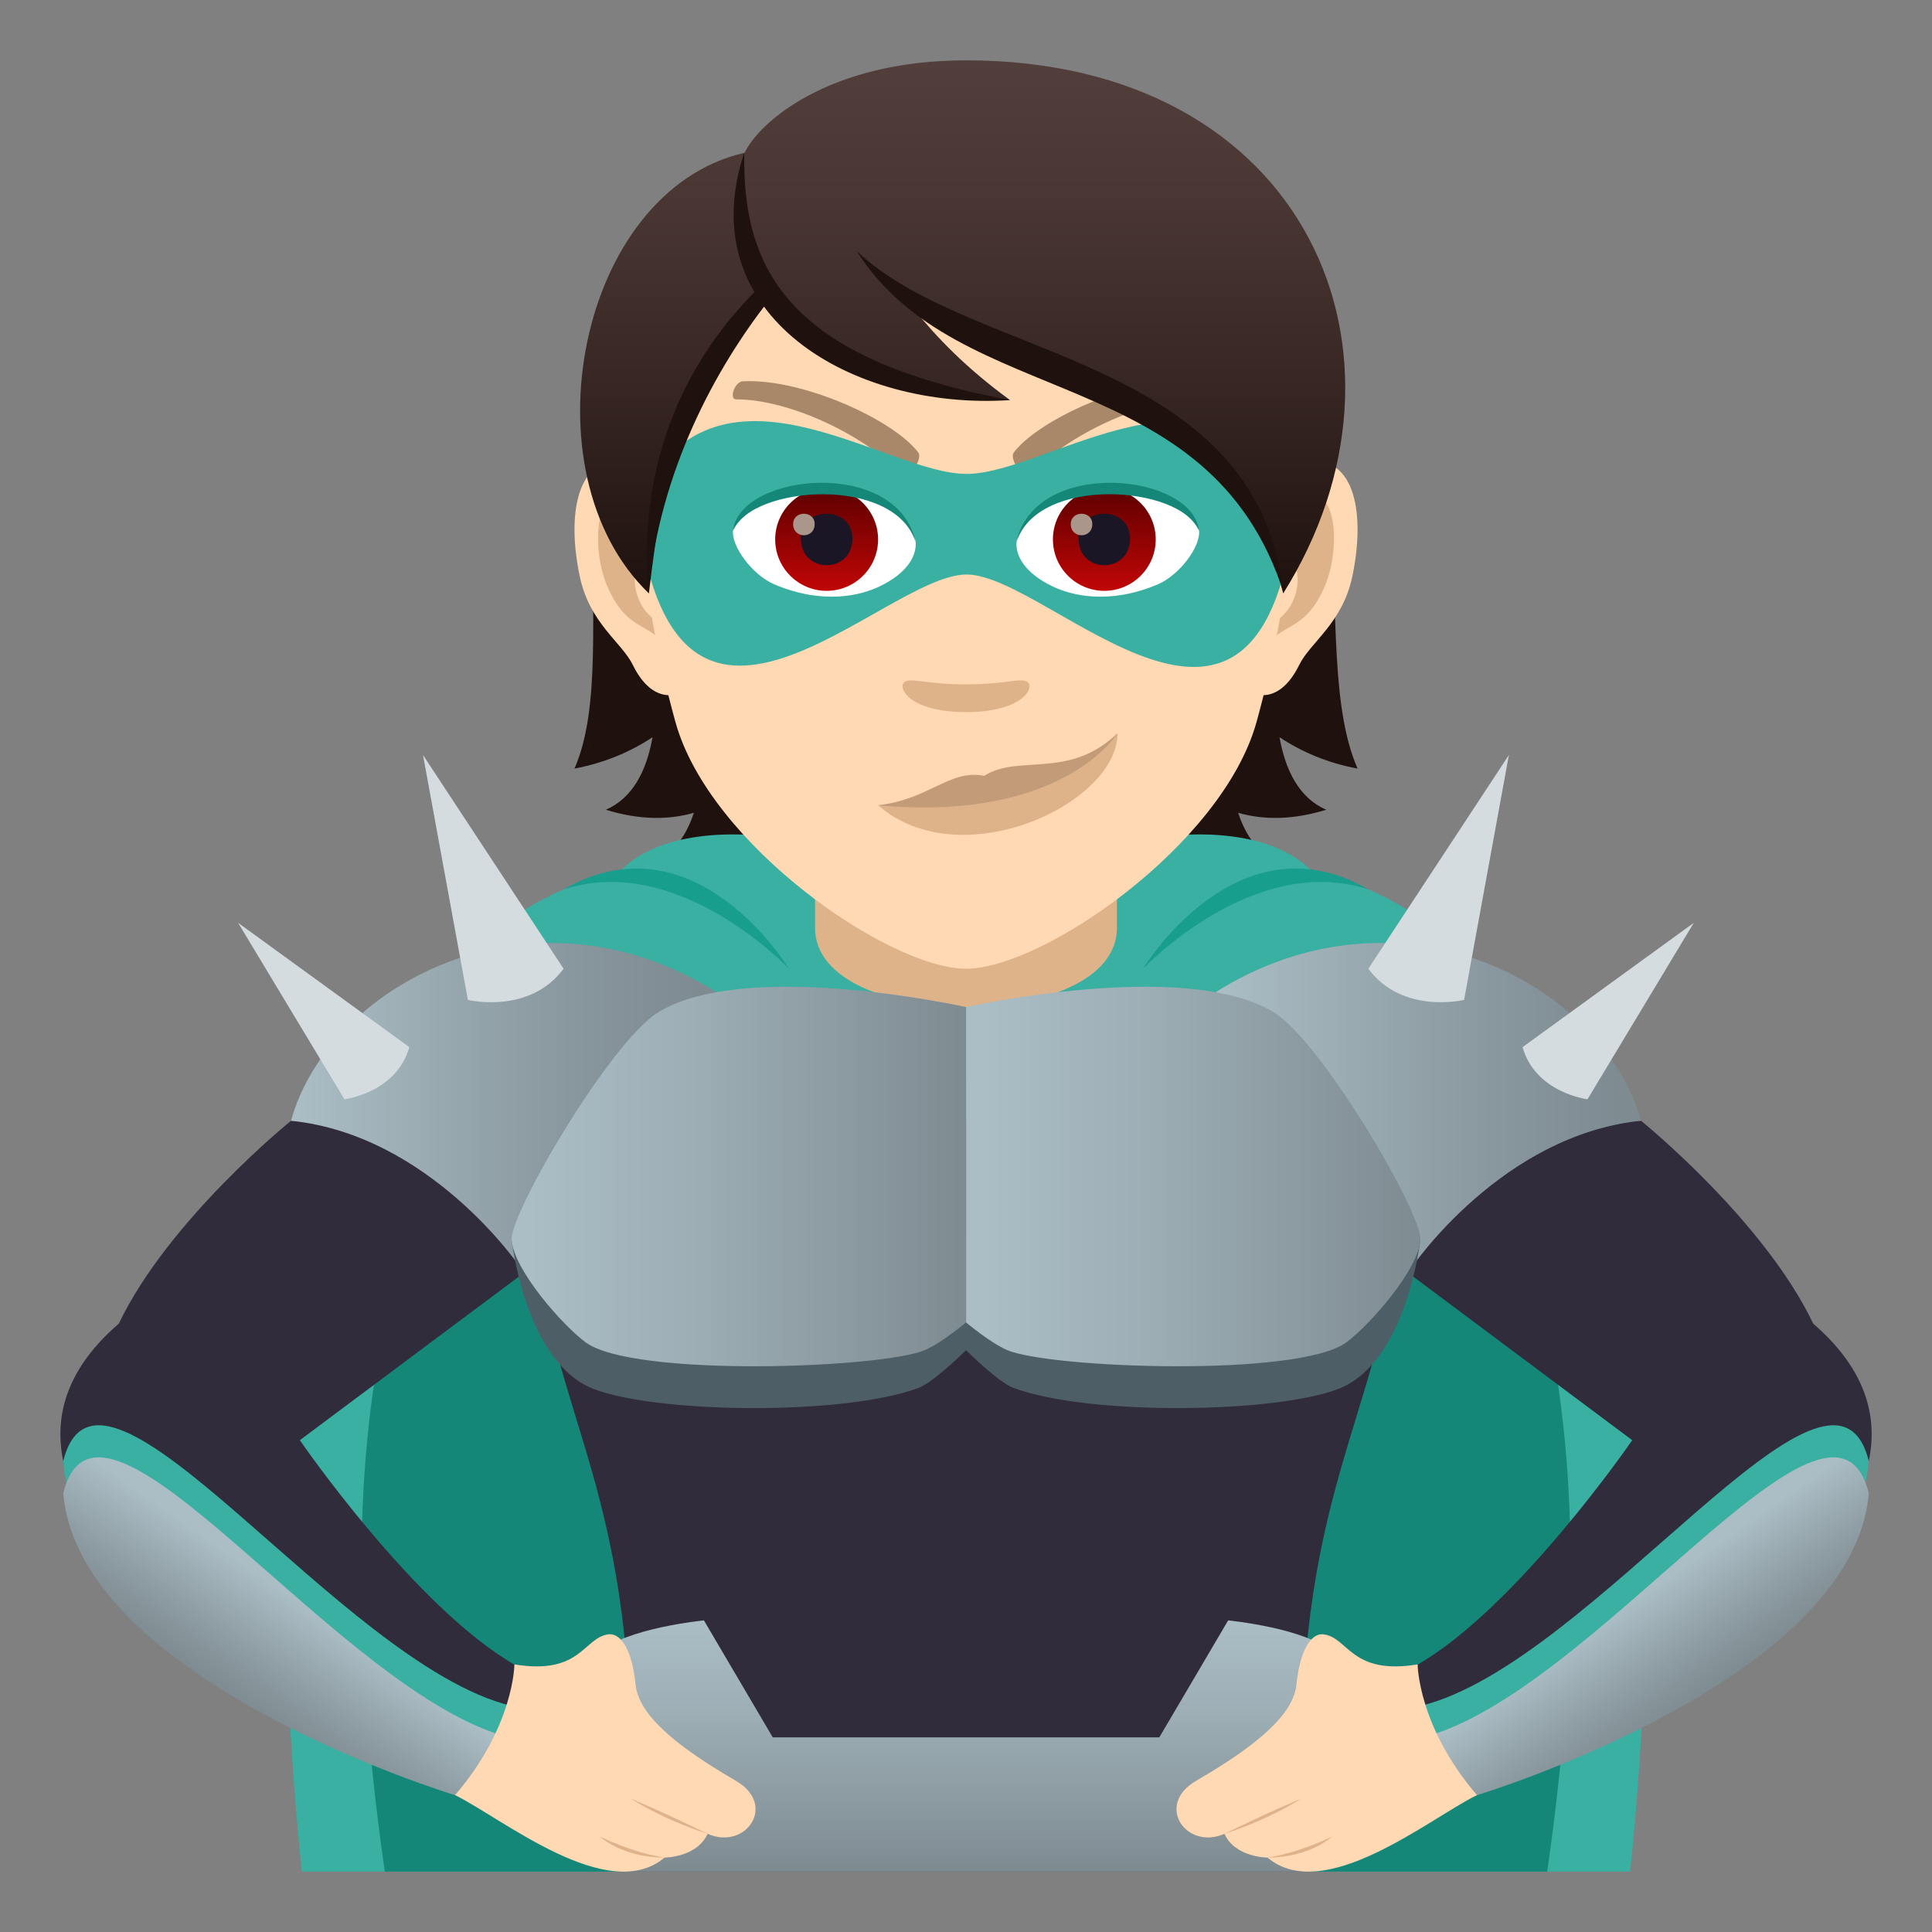 <?xml version="1.0" encoding="utf-8"?>
<!-- Generator: Adobe Illustrator 15.0.0, SVG Export Plug-In . SVG Version: 6.00 Build 0)  -->
<!DOCTYPE svg PUBLIC "-//W3C//DTD SVG 1.1//EN" "http://www.w3.org/Graphics/SVG/1.1/DTD/svg11.dtd">
<svg version="1.1" id="Layer_1" xmlns:x="http://ns.adobe.com/Extensibility/1.0/" xmlns:i="http://ns.adobe.com/AdobeIllustrator/10.0/" xmlns:graph="http://ns.adobe.com/Graphs/1.0/"
	 xmlns="http://www.w3.org/2000/svg" xmlns:xlink="http://www.w3.org/1999/xlink" xmlns:a="http://ns.adobe.com/AdobeSVGViewerExtensions/3.0/"
	 x="0px" y="0px" width="64px" height="64px" viewBox="0 0 64 64" enable-background="new 0 0 64 64" xml:space="preserve">
<rect x="0" y="0" width="64" height="64" fill="#808080" stroke="none"/>
<path fill="#1E110E" d="M42.385,24.421c0.738,0.488,1.59,0.853,2.586,1.039c-1.766-4.026,0.896-12.471-4.561-18.676
	c-7.694,0.23-8.758,25.111,1.967,21.803c-0.684-0.296-1.111-0.899-1.361-1.662c0.826,0.237,1.791,0.245,2.918-0.101
	C43.037,26.437,42.582,25.523,42.385,24.421z"/>
<path fill="#1E110E" d="M23.073,6.784c-5.457,6.205-2.275,14.649-4.043,18.676c0.994-0.187,1.848-0.551,2.586-1.039
	c-0.195,1.103-0.652,2.016-1.547,2.403c1.123,0.346,2.09,0.338,2.916,0.101c-0.25,0.763-0.678,1.366-1.361,1.662
	C32.349,31.896,30.767,7.015,23.073,6.784z"/>
<path fill="#3AB0A2" d="M43.463,28.865c-1.58-1.639-4.811-1.158-4.809-1.16c-2.26-0.988-4.457-1.48-6.655-1.48
	c-2.197,0-4.395,0.492-6.653,1.48c0,0.002-3.23-0.479-4.811,1.16C12.526,30.598,7.888,41.567,9.999,62h22h22.002
	C56.113,41.567,51.475,30.598,43.463,28.865z"/>
<path fill="#148779" d="M47.32,35.779H32H16.679c-1.939,1.886-6.533,8.073-3.932,26.221H32h19.254
	C53.855,43.853,49.26,37.665,47.32,35.779z"/>
<path fill="#189E8D" d="M18.667,29.465c3.818-1.252,7.467,2.625,7.467,2.625S23.032,26.947,18.667,29.465z"/>
<path fill="#189E8D" d="M45.332,29.465c-3.816-1.252-7.467,2.625-7.467,2.625S40.969,26.947,45.332,29.465z"/>
<path fill="#302C3B" d="M60.066,43.848c-1.646-3.445-5.705-6.721-5.705-6.721H9.64c0,0-4.057,3.275-5.705,6.721
	c-7.943,6.857,11.139,15.619,11.139,15.619c4.932-1.152,2.035-4.285,2.035-4.285c-3.35-1.895-7.176-7.474-7.176-7.474l7.881-5.886
	c0.871,5.977,3.721,8.658,2.934,20.178h22.507c-0.787-11.52,2.063-14.201,2.934-20.178l7.881,5.886c0,0-3.826,5.579-7.176,7.474
	c0,0-2.896,3.133,2.035,4.285C48.928,59.467,68.01,50.705,60.066,43.848z"/>
<path fill="#3AB0A2" d="M61.906,48.398c-0.516,6.238-12.979,11.068-12.979,11.068s-1.598-0.244-1.873-2.955
	C52.746,55.137,60.689,43.535,61.906,48.398z"/>
<linearGradient id="SVGID_1_" gradientUnits="userSpaceOnUse" x1="-10.655" y1="36.582" x2="-24.21" y2="36.582" gradientTransform="matrix(-1 0 0 1 29.776 0)">
	<stop  offset="0" style="stop-color:#ABBDC5"/>
	<stop  offset="0.086" style="stop-color:#A6B8BF"/>
	<stop  offset="0.662" style="stop-color:#89979E"/>
	<stop  offset="0.976" style="stop-color:#7E8B91"/>
	<a:midPointStop  offset="0" style="stop-color:#ABBDC5"/>
	<a:midPointStop  offset="0.429" style="stop-color:#ABBDC5"/>
	<a:midPointStop  offset="0.976" style="stop-color:#7E8B91"/>
</linearGradient>
<path fill="url(#SVGID_1_)" d="M54.361,37.127c-4.59,0.467-7.553,4.801-7.553,4.801s-2.072-7.246-6.604-9.02
	C46.414,28.961,53.146,32.684,54.361,37.127z"/>
<linearGradient id="SVGID_2_" gradientUnits="userSpaceOnUse" x1="9.866" y1="36.583" x2="23.422" y2="36.583">
	<stop  offset="0" style="stop-color:#ABBDC5"/>
	<stop  offset="0.086" style="stop-color:#A6B8BF"/>
	<stop  offset="0.662" style="stop-color:#89979E"/>
	<stop  offset="0.976" style="stop-color:#7E8B91"/>
	<a:midPointStop  offset="0" style="stop-color:#ABBDC5"/>
	<a:midPointStop  offset="0.429" style="stop-color:#ABBDC5"/>
	<a:midPointStop  offset="0.976" style="stop-color:#7E8B91"/>
</linearGradient>
<path fill="url(#SVGID_2_)" d="M9.64,37.127c4.59,0.467,7.553,4.801,7.553,4.801s2.072-7.246,6.604-9.02
	C17.587,28.961,10.854,32.684,9.64,37.127z"/>
<path fill="#3AB0A2" d="M2.095,48.398c0.516,6.238,12.979,11.068,12.979,11.068s1.6-0.244,1.873-2.955
	C11.255,55.137,3.312,43.535,2.095,48.398z"/>
<linearGradient id="SVGID_3_" gradientUnits="userSpaceOnUse" x1="-26.446" y1="56.3" x2="-24.225" y2="53.115" gradientTransform="matrix(-1 0 0 1 29.776 0)">
	<stop  offset="0" style="stop-color:#7E8B91"/>
	<stop  offset="0.44" style="stop-color:#909FA5"/>
	<stop  offset="1" style="stop-color:#ABBDC5"/>
	<a:midPointStop  offset="0" style="stop-color:#7E8B91"/>
	<a:midPointStop  offset="0.545" style="stop-color:#7E8B91"/>
	<a:midPointStop  offset="1" style="stop-color:#ABBDC5"/>
</linearGradient>
<path fill="url(#SVGID_3_)" d="M61.906,49.461c-0.516,6.238-12.979,10.006-12.979,10.006s-1.598,0.818-1.873-1.893
	C52.746,56.199,60.689,44.598,61.906,49.461z"/>
<linearGradient id="SVGID_4_" gradientUnits="userSpaceOnUse" x1="7.779" y1="56.3" x2="10" y2="53.115">
	<stop  offset="0" style="stop-color:#7E8B91"/>
	<stop  offset="0.44" style="stop-color:#909FA5"/>
	<stop  offset="1" style="stop-color:#ABBDC5"/>
	<a:midPointStop  offset="0" style="stop-color:#7E8B91"/>
	<a:midPointStop  offset="0.545" style="stop-color:#7E8B91"/>
	<a:midPointStop  offset="1" style="stop-color:#ABBDC5"/>
</linearGradient>
<path fill="url(#SVGID_4_)" d="M2.095,49.461c0.516,6.238,12.979,10.006,12.979,10.006s1.6,0.818,1.873-1.893
	C11.255,56.199,3.312,44.598,2.095,49.461z"/>
<path fill="#DEB38A" d="M26.999,30.738c0,3.496,10.001,3.496,10.001,0c0-1.189,0-2.902,0-2.902H26.999
	C26.999,27.836,26.999,29.549,26.999,30.738z"/>
<linearGradient id="SVGID_5_" gradientUnits="userSpaceOnUse" x1="32.001" y1="62" x2="32.001" y2="53.678">
	<stop  offset="0" style="stop-color:#7E8B91"/>
	<stop  offset="0.631" style="stop-color:#9DAEB5"/>
	<stop  offset="1" style="stop-color:#ABBDC5"/>
	<a:midPointStop  offset="0" style="stop-color:#7E8B91"/>
	<a:midPointStop  offset="0.442" style="stop-color:#7E8B91"/>
	<a:midPointStop  offset="1" style="stop-color:#ABBDC5"/>
</linearGradient>
<path fill="url(#SVGID_5_)" d="M44.127,54.742c-0.803-0.805-3.443-1.064-3.443-1.064l-2.281,3.875H25.599l-2.281-3.875
	c0,0-2.643,0.26-3.443,1.064C19.38,55.24,20.688,62,20.688,62h22.624C43.313,62,44.619,55.24,44.127,54.742z"/>
<path fill="#4E5E67" d="M16.948,41.061c0,0,0.443,4.061,2.705,4.945c2.066,0.809,8.266,0.904,10.778-0.031
	c0.502-0.188,1.57-1.248,1.57-1.248s1.065,1.061,1.569,1.248c2.512,0.936,8.711,0.84,10.775,0.031
	c2.264-0.885,2.707-4.945,2.707-4.945H16.948z"/>
<path fill="#FFD8B4" d="M17.04,55.135c2.182,0.361,2.287-0.859,3.088-0.992c0.479-0.078,0.824,0.615,0.924,1.646
	c0.096,0.982,1.236,1.988,3.326,3.203c1.377,0.797,0.33,2.313-0.938,1.756c-0.357,0.787-1.426,0.787-1.426,0.787
	c-1.879,1.574-5.35-1.285-6.939-2.07C17.034,57.182,17.04,55.135,17.04,55.135z"/>
<path fill="#DEB38A" d="M20.897,59.582c0,0,1.006,0.668,2.543,1.166C22.048,60.061,20.897,59.582,20.897,59.582z"/>
<path fill="#DEB38A" d="M19.872,60.836c0,0,0.732,0.699,2.143,0.699C20.897,61.359,19.872,60.836,19.872,60.836z"/>
<path fill="#FFD8B4" d="M46.961,55.135c-2.182,0.361-2.287-0.859-3.088-0.992c-0.479-0.078-0.824,0.615-0.924,1.646
	c-0.096,0.982-1.236,1.988-3.326,3.203c-1.377,0.797-0.33,2.313,0.938,1.756c0.357,0.787,1.426,0.787,1.426,0.787
	c1.879,1.574,5.35-1.285,6.939-2.07C46.967,57.182,46.961,55.135,46.961,55.135z"/>
<path fill="#DEB38A" d="M43.104,59.582c0,0-1.006,0.668-2.543,1.166C41.953,60.061,43.104,59.582,43.104,59.582z"/>
<path fill="#DEB38A" d="M44.129,60.836c0,0-0.732,0.699-2.143,0.699C43.104,61.359,44.129,60.836,44.129,60.836z"/>
<linearGradient id="SVGID_6_" gradientUnits="userSpaceOnUse" x1="-2.807" y1="38.972" x2="-17.35" y2="38.972" gradientTransform="matrix(-1 0 0 1 29.776 0)">
	<stop  offset="0" style="stop-color:#ABBDC5"/>
	<stop  offset="0.369" style="stop-color:#9DAEB5"/>
	<stop  offset="1" style="stop-color:#7E8B91"/>
	<a:midPointStop  offset="0" style="stop-color:#ABBDC5"/>
	<a:midPointStop  offset="0.558" style="stop-color:#ABBDC5"/>
	<a:midPointStop  offset="1" style="stop-color:#7E8B91"/>
</linearGradient>
<path fill="url(#SVGID_6_)" d="M42.176,33.52c1.594,0.957,4.926,6.664,4.877,7.541c-0.057,1.002-1.701,2.855-2.455,3.408
	c-1.584,1.164-9.84,0.859-11.24,0.252c-0.561-0.244-1.356-0.914-1.356-0.914V33.361C32.001,33.361,39.215,31.744,42.176,33.52z"/>
<linearGradient id="SVGID_7_" gradientUnits="userSpaceOnUse" x1="17.53" y1="38.973" x2="32.075" y2="38.973">
	<stop  offset="0" style="stop-color:#ABBDC5"/>
	<stop  offset="0.369" style="stop-color:#9DAEB5"/>
	<stop  offset="1" style="stop-color:#7E8B91"/>
	<a:midPointStop  offset="0" style="stop-color:#ABBDC5"/>
	<a:midPointStop  offset="0.558" style="stop-color:#ABBDC5"/>
	<a:midPointStop  offset="1" style="stop-color:#7E8B91"/>
</linearGradient>
<path fill="url(#SVGID_7_)" d="M21.825,33.52c-1.594,0.957-4.926,6.664-4.877,7.541c0.057,1.002,1.701,2.855,2.455,3.408
	c1.584,1.164,9.84,0.859,11.241,0.252c0.559-0.244,1.357-0.914,1.357-0.914V33.361C32.001,33.361,24.784,31.744,21.825,33.52z"/>
<path fill="#D4DCE0" d="M11.409,36.415L7.888,30.57l5.672,4.118C13.134,36.203,11.409,36.415,11.409,36.415z"/>
<path fill="#D4DCE0" d="M15.499,33.123l-1.486-8.112l4.656,7.079C17.538,33.619,15.499,33.123,15.499,33.123z"/>
<path fill="#D4DCE0" d="M52.588,36.415l3.521-5.845l-5.672,4.118C50.865,36.203,52.588,36.415,52.588,36.415z"/>
<path fill="#D4DCE0" d="M48.5,33.123l1.484-8.112l-4.656,7.079C46.459,33.619,48.5,33.123,48.5,33.123z"/>
<path id="Path_246_" fill="#FFD8B4" d="M43.225,15.262c-1.738,0.211-2.992,6.028-1.9,7.563c0.154,0.215,1.049,0.557,1.713-0.798
	c0.367-0.75,1.428-1.377,1.758-2.925C45.215,17.12,44.953,15.052,43.225,15.262z"/>
<path id="Path_245_" fill="#FFD8B4" d="M20.778,15.262c1.736,0.211,2.992,6.028,1.898,7.563c-0.152,0.215-1.049,0.557-1.713-0.798
	c-0.367-0.75-1.428-1.377-1.756-2.925C18.786,17.12,19.05,15.052,20.778,15.262z"/>
<path id="Path_244_" fill="#DEB38A" d="M43.178,16.377c-0.453,0.143-0.947,0.834-1.217,1.98c1.584-0.34,1.189,2.3-0.188,2.349
	c0.012,0.266,0.029,0.539,0.063,0.827c0.664-0.965,1.338-0.577,2.004-2.011C44.443,18.229,44.299,16.024,43.178,16.377z"/>
<path id="Path_243_" fill="#DEB38A" d="M22.04,18.354c-0.268-1.145-0.762-1.836-1.215-1.978c-1.123-0.353-1.266,1.853-0.664,3.146
	c0.668,1.434,1.342,1.046,2.006,2.011c0.033-0.289,0.051-0.563,0.063-0.828C20.866,20.641,20.476,18.033,22.04,18.354z"/>
<path fill="#FFD8B4" d="M32.001,4.075c-7.53,0-11.155,6.131-10.704,14.014c0.094,1.585,0.535,3.871,1.078,5.83
	c1.129,4.071,7.088,8.171,9.625,8.171c2.536,0,8.493-4.1,9.624-8.171c0.543-1.959,0.984-4.245,1.078-5.83
	C43.154,10.206,39.531,4.075,32.001,4.075z"/>
<path id="Path_242_" fill="#A88868" d="M39.385,12.631c-1.947-0.099-4.951,1.254-5.795,2.348c-0.188,0.222,0.336,0.931,0.502,0.764
	c1.264-1.335,3.758-2.515,5.525-2.513C39.852,13.228,39.674,12.635,39.385,12.631z"/>
<path id="Path_241_" fill="#A88868" d="M24.618,12.631c1.945-0.099,4.948,1.253,5.793,2.348c0.186,0.222-0.336,0.931-0.502,0.764
	c-1.268-1.336-3.758-2.515-5.528-2.514C24.149,13.227,24.327,12.635,24.618,12.631z"/>
<path id="Path_240_" fill="#DEB38A" d="M34.033,22.59c-0.215-0.15-0.721,0.08-2.032,0.08c-1.313,0-1.816-0.23-2.033-0.08
	c-0.256,0.182,0.154,1,2.033,1C33.881,23.59,34.291,22.771,34.033,22.59z"/>
<path fill="#DEB38A" d="M37.021,24.287c0,2.352-5.215,4.773-7.934,2.387C35.184,26.785,37.021,24.287,37.021,24.287z"/>
<path fill="#C29C79" d="M32.603,25.701c-1.145-0.229-1.813,0.781-3.516,0.973c6.141,0.574,7.934-2.387,7.934-2.387
	C35.412,25.842,33.744,24.967,32.603,25.701z"/>
<path fill="#3AB0A2" d="M32.019,15.699c-2.746,0.002-8.315-4.523-10.938,0.977c1.143,10.52,8.135,2.352,10.938,2.355
	c2.797,0.004,9.854,8.26,10.901-2.355C40.297,11.174,34.758,15.697,32.019,15.699z"/>
<path id="Path_239_" fill="#FFFFFF" d="M30.328,17.904c0.063,0.496-0.273,1.088-1.211,1.531c-0.594,0.281-1.834,0.611-3.459-0.074
	c-0.729-0.307-1.439-1.262-1.375-1.793C25.165,15.908,29.501,15.664,30.328,17.904z"/>
<linearGradient id="Oval_1_" gradientUnits="userSpaceOnUse" x1="-424.255" y1="479.285" x2="-424.255" y2="479.804" gradientTransform="matrix(6.57 0 0 -6.57 2814.78 3168.528)">
	<stop  offset="0" style="stop-color:#C20606"/>
	<stop  offset="1" style="stop-color:#5E0000"/>
	<a:midPointStop  offset="0" style="stop-color:#C20606"/>
	<a:midPointStop  offset="0.5" style="stop-color:#C20606"/>
	<a:midPointStop  offset="1" style="stop-color:#5E0000"/>
</linearGradient>
<path id="Oval_28_" fill="url(#Oval_1_)" d="M27.382,16.166c0.944,0,1.706,0.764,1.706,1.703c0,0.941-0.762,1.703-1.706,1.703
	c-0.938,0-1.703-0.762-1.703-1.703C25.679,16.93,26.444,16.166,27.382,16.166z"/>
<path id="Path_238_" fill="#1A1626" d="M26.53,17.838c0,1.18,1.708,1.18,1.708,0C28.238,16.744,26.53,16.744,26.53,17.838z"/>
<path id="Path_220_" fill="#AB968C" d="M26.274,17.361c0,0.494,0.713,0.494,0.713,0C26.987,16.904,26.274,16.904,26.274,17.361z"/>
<path id="Path_219_" fill="#148779" d="M30.335,17.969c-0.691-2.225-5.411-1.896-6.053-0.4
	C24.522,15.654,29.746,15.148,30.335,17.969z"/>
<path id="Path_218_" fill="#FFFFFF" d="M33.678,17.904c-0.064,0.496,0.273,1.088,1.211,1.531c0.594,0.281,1.83,0.611,3.457-0.074
	c0.727-0.307,1.438-1.262,1.373-1.793C38.84,15.908,34.502,15.664,33.678,17.904z"/>
<linearGradient id="Oval_2_" gradientUnits="userSpaceOnUse" x1="-425.554" y1="479.285" x2="-425.554" y2="479.804" gradientTransform="matrix(6.57 0 0 -6.57 2832.511 3168.528)">
	<stop  offset="0" style="stop-color:#C20606"/>
	<stop  offset="1" style="stop-color:#5E0000"/>
	<a:midPointStop  offset="0" style="stop-color:#C20606"/>
	<a:midPointStop  offset="0.5" style="stop-color:#C20606"/>
	<a:midPointStop  offset="1" style="stop-color:#5E0000"/>
</linearGradient>
<circle id="Oval_27_" fill="url(#Oval_2_)" cx="36.582" cy="17.869" r="1.703"/>
<path id="Path_217_" fill="#1A1626" d="M35.729,17.838c0,1.18,1.705,1.18,1.705,0C37.434,16.744,35.729,16.744,35.729,17.838z"/>
<path id="Path_216_" fill="#AB968C" d="M35.471,17.361c0,0.494,0.713,0.494,0.713,0C36.184,16.904,35.471,16.904,35.471,17.361z"/>
<path id="Path_215_" fill="#148779" d="M33.668,17.969c0.693-2.221,5.404-1.904,6.051-0.4
	C39.479,15.654,34.258,15.148,33.668,17.969z"/>
<linearGradient id="SVGID_8_" gradientUnits="userSpaceOnUse" x1="31.889" y1="19.656" x2="31.889" y2="1.999">
	<stop  offset="0" style="stop-color:#1E110E"/>
	<stop  offset="0.282" style="stop-color:#31211E"/>
	<stop  offset="0.727" style="stop-color:#493632"/>
	<stop  offset="1" style="stop-color:#523E3A"/>
	<a:midPointStop  offset="0" style="stop-color:#1E110E"/>
	<a:midPointStop  offset="0.4" style="stop-color:#1E110E"/>
	<a:midPointStop  offset="1" style="stop-color:#523E3A"/>
</linearGradient>
<path fill="url(#SVGID_8_)" d="M32.001,1.999c-4.581,0-6.87,2.076-7.334,3.061c-5.537,1.266-7.318,10.609-3.172,14.597
	c0.514-4.248,1.01-6.977,3.834-9.851c1.646,2.206,5.067,3.447,8.13,3.447c-1.45-1.054-2.44-2.086-3.215-3.049
	c5.116,2.348,10.842,3.851,12.264,9.452C47.43,11.819,43.342,1.999,32.001,1.999z"/>
<path fill="#1E110E" d="M24.655,5.059c-0.072,3.911,1.51,6.839,8.808,8.194C28.23,13.605,22.862,10.444,24.655,5.059z"/>
<path fill="#1E110E" d="M25.112,9.556c-1.906,1.878-4.043,5.132-3.639,10.101c0.379-4.106,2.266-7.488,3.975-9.68
	C25.327,9.846,25.216,9.705,25.112,9.556z"/>
<path fill="#1E110E" d="M28.38,8.315c3.826,3.653,13.231,3.416,14.149,11.341C40.076,11.948,31.759,13.678,28.38,8.315z"/>
</svg>
